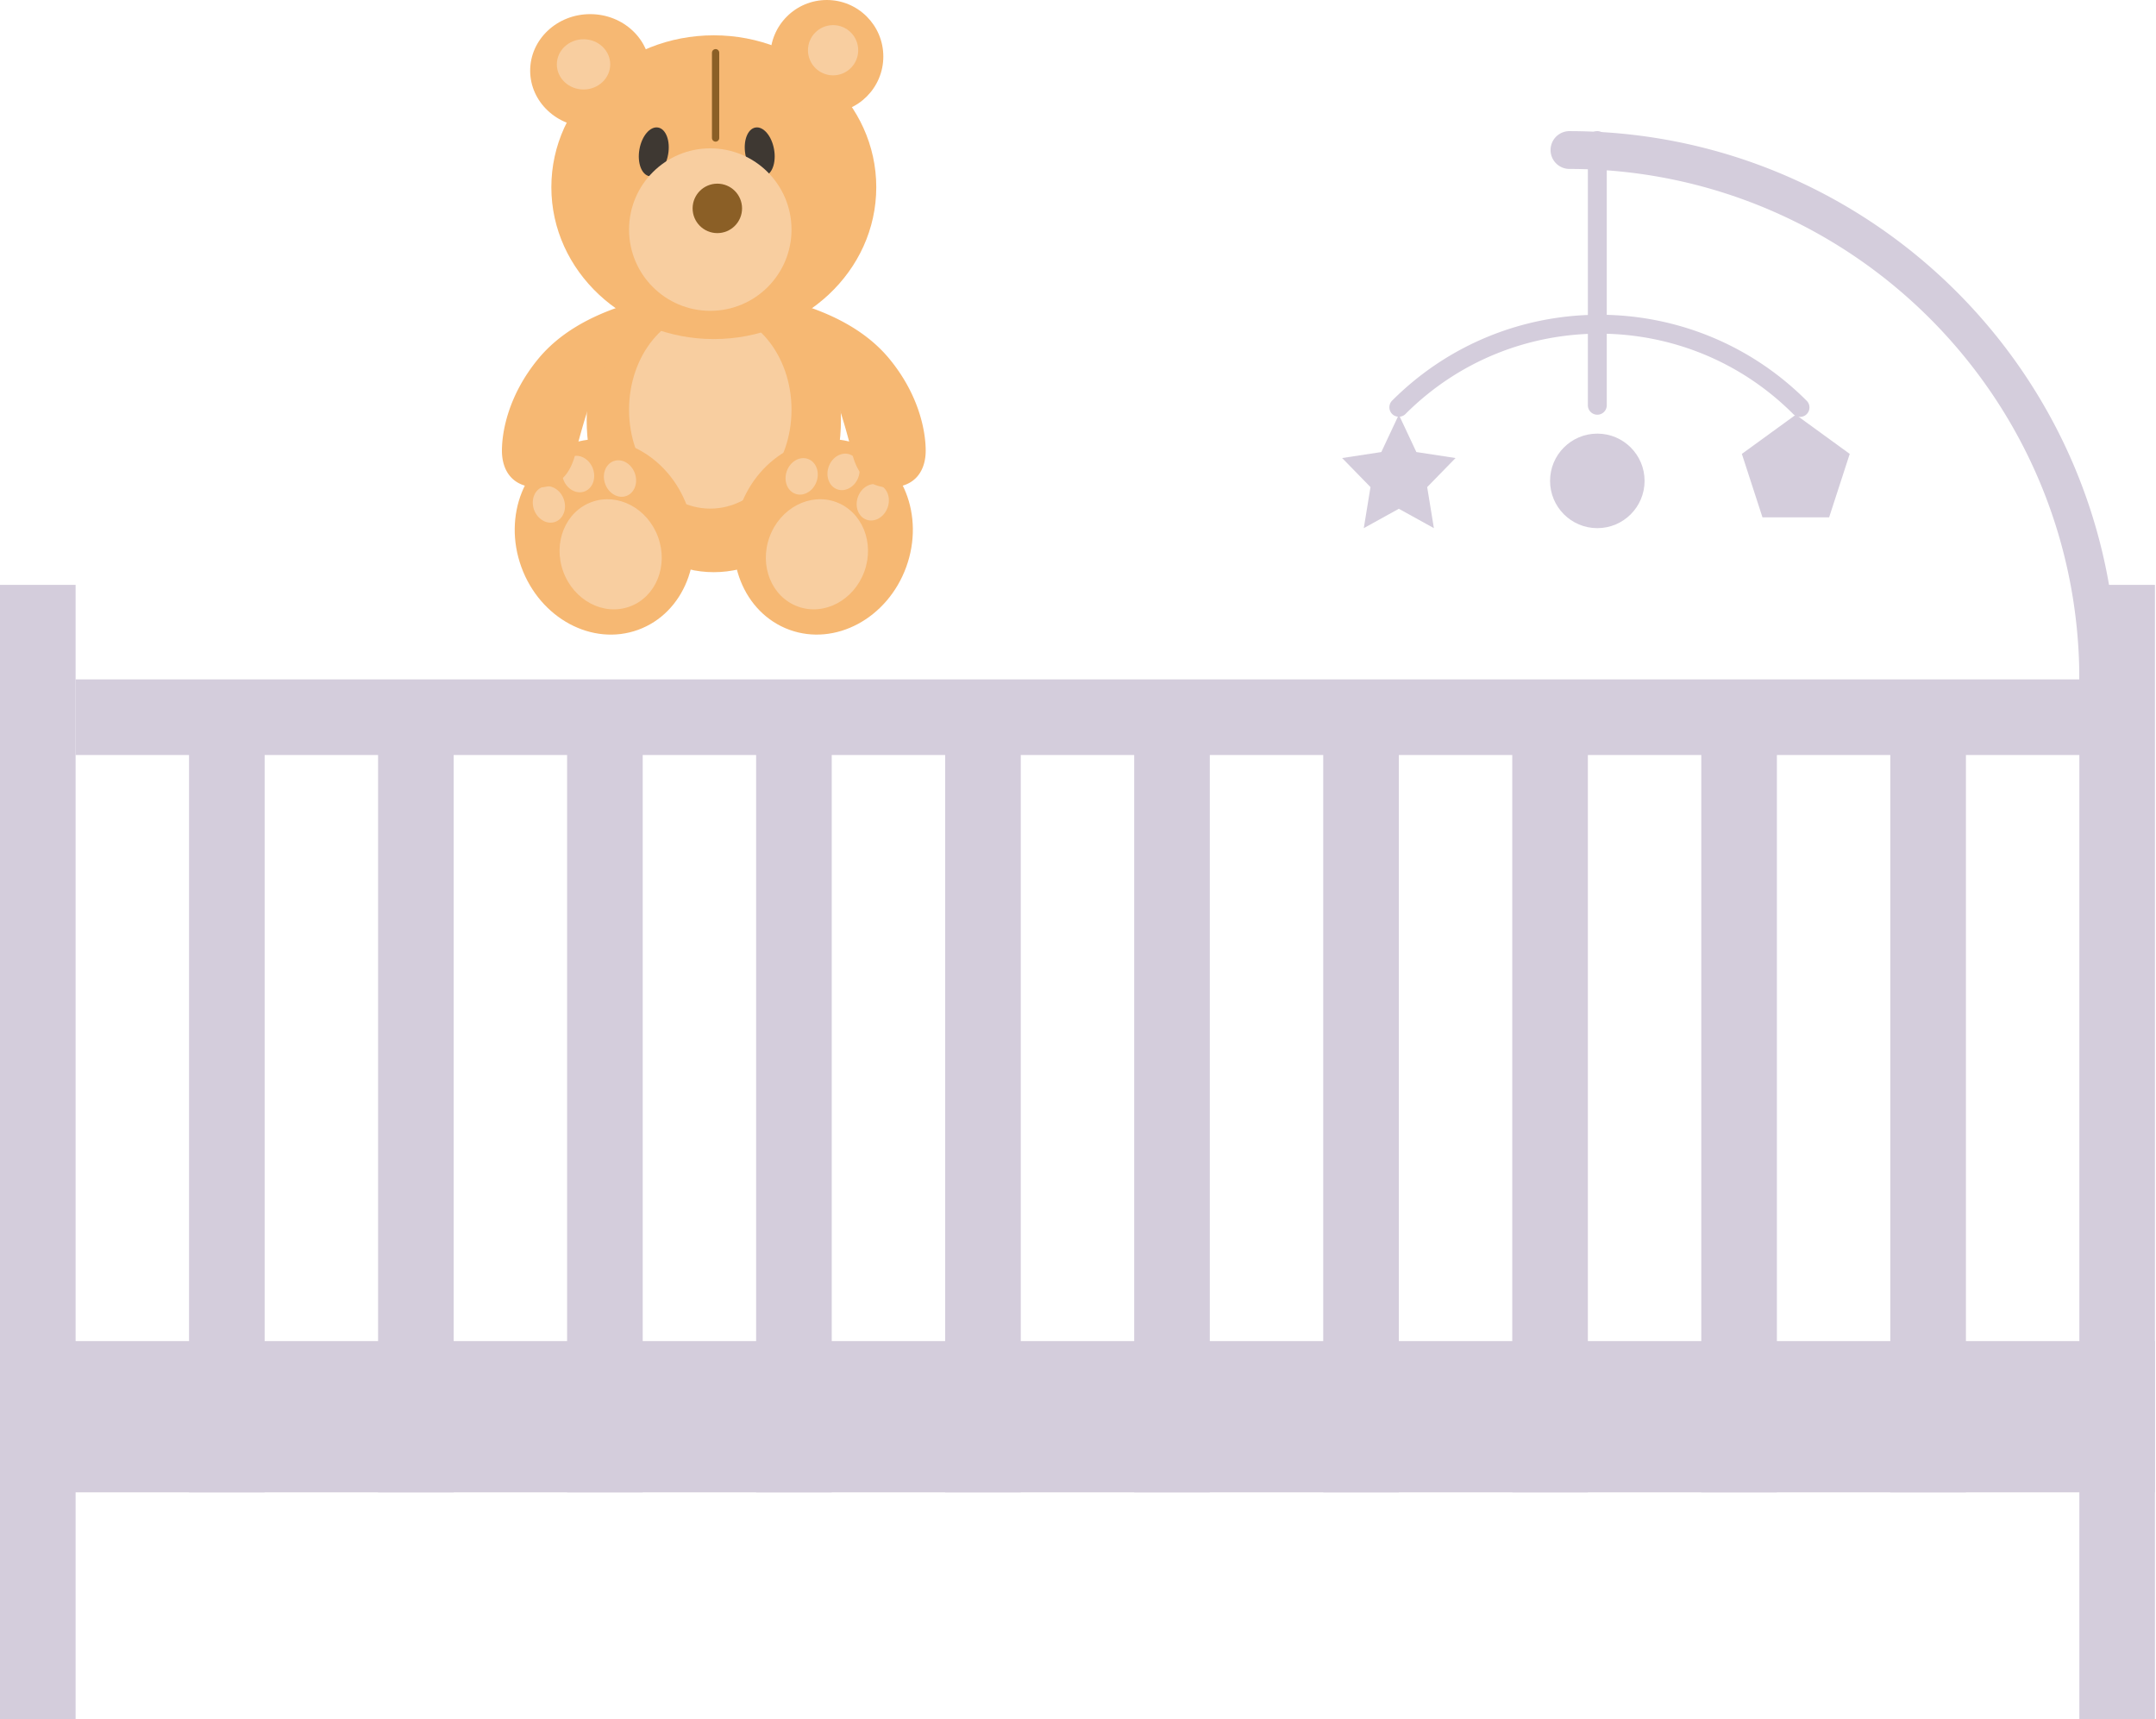 <svg xmlns="http://www.w3.org/2000/svg" width="148" height="118" viewBox="0 0 148 118">
    <g fill="none" fill-rule="nonzero">
        <g transform="translate(33)">
            <ellipse cx="16" cy="28.848" fill="#F6B873" rx="8.727" ry="10.424"/>
            <ellipse cx="15.758" cy="28.121" fill="#F8CEA0" rx="5.576" ry="6.788"/>
            <g transform="rotate(-20 92.514 14.944)">
                <ellipse cx="6.059" cy="6.788" fill="#F6B873" rx="6.059" ry="6.788"/>
                <ellipse cx="6.059" cy="8.061" fill="#F8CEA0" rx="3.463" ry="3.818"/>
                <ellipse cx="5.843" cy="2.121" fill="#F8CEA0" rx="1.082" ry="1.273"/>
                <ellipse cx="8.44" cy="3.394" fill="#F8CEA0" rx="1.082" ry="1.273"/>
                <ellipse cx="3.246" cy="3.394" fill="#F8CEA0" rx="1.082" ry="1.273"/>
            </g>
            <g transform="rotate(20 -70.453 71.313)">
                <ellipse cx="6.059" cy="6.788" fill="#F6B873" rx="6.059" ry="6.788"/>
                <ellipse cx="6.059" cy="8.061" fill="#F8CEA0" rx="3.463" ry="3.818"/>
                <ellipse cx="5.843" cy="2.121" fill="#F8CEA0" rx="1.082" ry="1.273"/>
                <ellipse cx="8.44" cy="3.394" fill="#F8CEA0" rx="1.082" ry="1.273"/>
                <ellipse cx="3.246" cy="3.394" fill="#F8CEA0" rx="1.082" ry="1.273"/>
            </g>
            <ellipse cx="16" cy="12.848" fill="#F6B873" rx="11.152" ry="10.424"/>
            <ellipse cx="11.879" cy="10.424" fill="#3E3832" rx="1" ry="1.697" transform="rotate(10 11.879 10.424)"/>
            <ellipse cx="19.152" cy="10.424" fill="#3E3832" rx="1" ry="1.697" transform="scale(-1 1) rotate(10 0 -208.479)"/>
            <circle cx="15.758" cy="15.758" r="5.576" fill="#F8CEA0"/>
            <g transform="matrix(-1 0 0 1 27.636 0)">
                <circle cx="3.879" cy="3.879" r="3.879" fill="#F6B873"/>
                <circle cx="3.448" cy="3.448" r="1.724" fill="#F8CEA0"/>
            </g>
            <g transform="translate(3.394 .97)">
                <ellipse cx="4.121" cy="3.879" fill="#F6B873" rx="4.121" ry="3.879"/>
                <ellipse cx="3.663" cy="3.448" fill="#F8CEA0" rx="1.832" ry="1.724"/>
            </g>
            <circle cx="16.242" cy="14.303" r="1.697" fill="#8B5F26"/>
            <path fill="#F6B873" d="M10.182 20.848c-2.77.84-4.849 2.101-6.234 3.782-2.078 2.522-2.493 5.043-2.493 6.303 0 1.26.623 2.522 2.493 2.522 1.247 0 2.078-.7 2.494-2.101.83-3.362 1.662-5.603 2.493-6.724a6.19 6.19 0 0 0 1.247-3.782zM21.818 20.848c2.77.84 4.849 2.101 6.234 3.782 2.078 2.522 2.493 5.043 2.493 6.303 0 1.26-.623 2.522-2.493 2.522-1.247 0-2.078-.7-2.494-2.101-.83-3.362-1.662-5.603-2.493-6.724a6.19 6.19 0 0 1-1.247-3.782z"/>
            <path stroke="#8B5F26" stroke-linecap="round" stroke-linejoin="round" stroke-width=".5" d="M16.123 9.472V3.619"/>
        </g>
        <g fill="#D4CDDC" transform="translate(0 9)">
            <path d="M5.19 37.631h138.846v5.19H5.19zM0 83.048h147.929v10.381H0z"/>
            <path d="M5.19 31.143V109H0V31.143zM18.167 38.929v54.5h-5.19v-54.5zM70.071 38.929v54.5h-5.19v-54.5zM31.143 38.929v54.5h-5.19v-54.5zM83.048 38.929v54.5h-5.19v-54.5zM121.976 38.929v54.5h-5.19v-54.5zM44.119 38.929v54.5h-5.19v-54.5zM96.024 38.929v54.5h-5.19v-54.5zM134.952 38.929v54.5h-5.19v-54.5zM57.095 38.929v54.5h-5.19v-54.5zM109 38.929v54.5h-5.19v-54.5zM147.929 31.143V109h-5.19V31.143z"/>
            <path d="M107.702 2.595a1.298 1.298 0 0 1 0-2.595c20.783 0 37.631 16.848 37.631 37.631a1.298 1.298 0 0 1-2.595 0c0-19.35-15.686-35.036-35.036-35.036z"/>
            <path d="M96.483 19.413a.649.649 0 0 1-.918-.918c7.855-7.855 20.59-7.855 28.444 0a.649.649 0 1 1-.917.918c-7.348-7.348-19.262-7.348-26.61 0z"/>
            <path d="M109 .649a.649.649 0 0 1 1.298 0v18.166a.649.649 0 1 1-1.298 0V.65zM96.024 25.92l-2.406 1.33.46-2.817-1.947-1.995 2.69-.41 1.203-2.564 1.203 2.563 2.69.411-1.947 1.995.46 2.817z"/>
            <circle cx="109.649" cy="24.006" r="3.244"/>
            <path d="M123.274 19.464l3.702 2.69-1.414 4.353h-4.576l-1.415-4.353z"/>
        </g>
    </g>
</svg>

